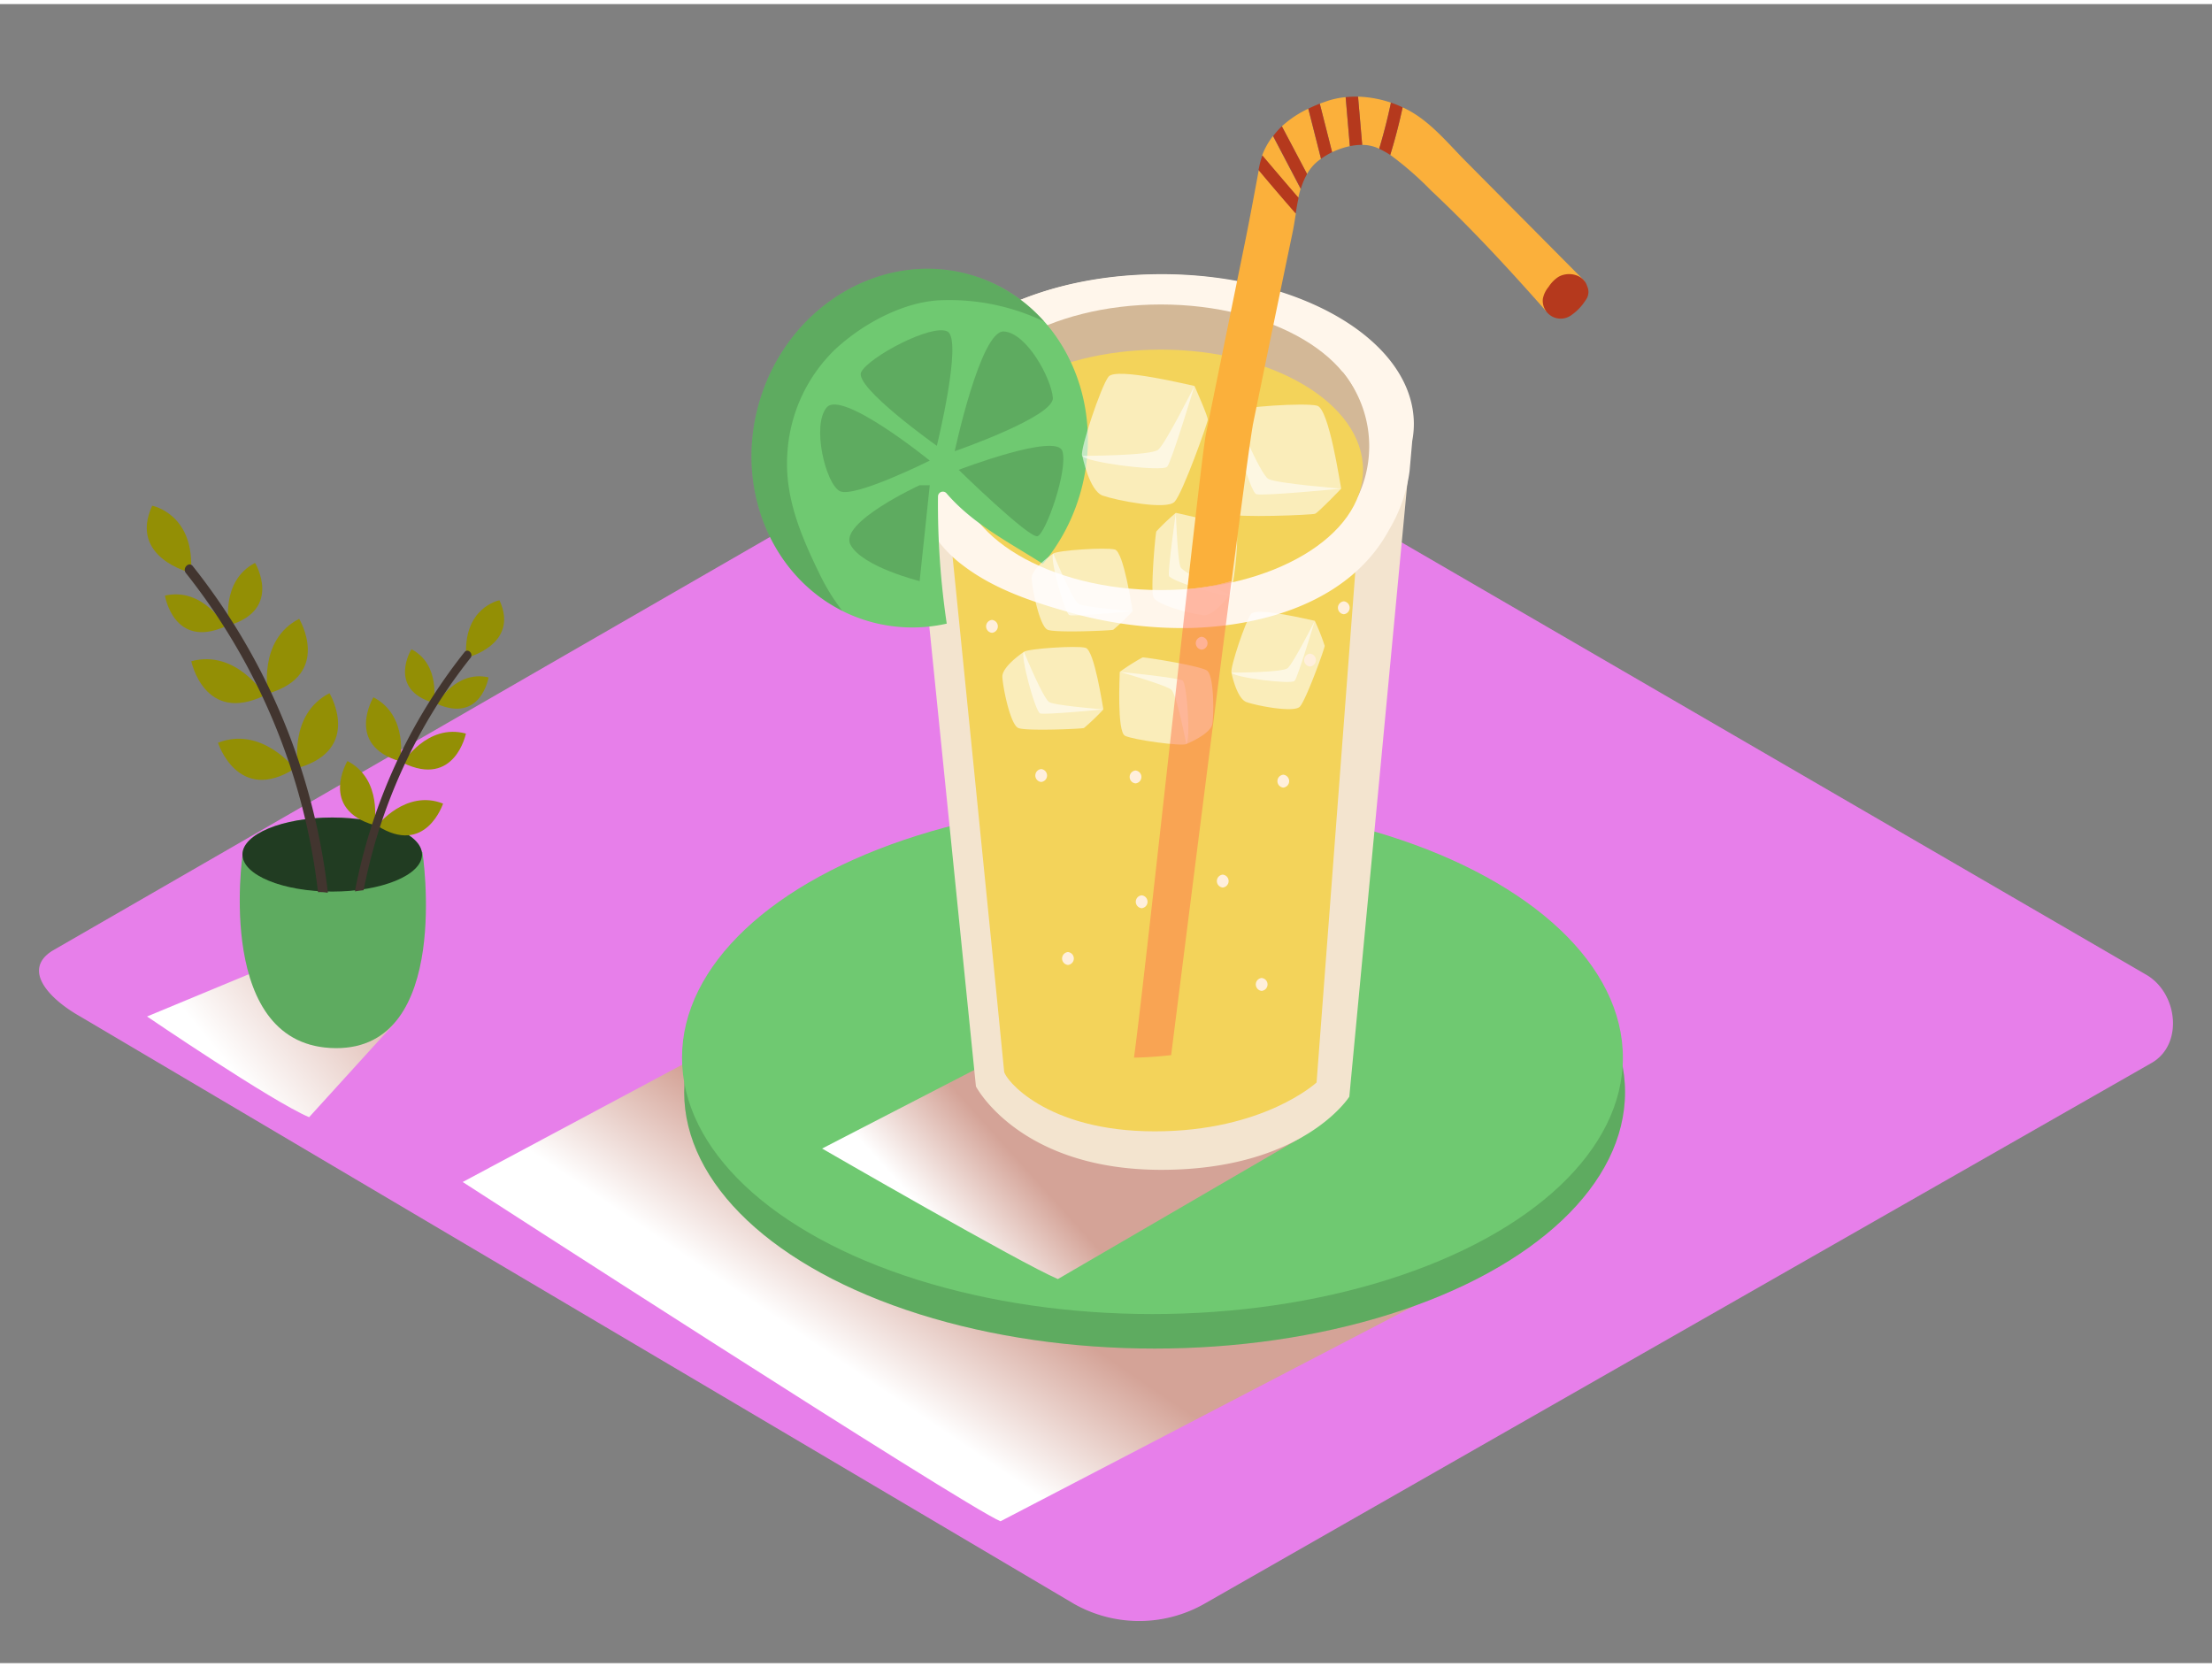 <svg xmlns="http://www.w3.org/2000/svg" xmlns:xlink="http://www.w3.org/1999/xlink" width="406" height="306" class="illustration styles_illustrationTablet__1DWOa" viewBox="0 0 400 300"><rect x="0" y="0" width="400" height="300" fill="#808080" stroke="none"/><defs><linearGradient id="linear-gradient" x1="170.54" x2="154.93" y1="224.49" y2="247.5" gradientUnits="userSpaceOnUse"><stop offset="0" stop-color="#d4a397"/><stop offset="1" stop-color="#fff"/></linearGradient><linearGradient id="linear-gradient-2" x1="186.19" x2="172.15" y1="211.21" y2="223.88" xlink:href="#linear-gradient"/><linearGradient id="linear-gradient-3" x1="70.61" x2="41.38" y1="168.24" y2="192.03" xlink:href="#linear-gradient"/></defs><title>PP</title><g style="isolation:isolate"><g id="Layer_2" data-name="Layer 2"><path fill="#e77fea" d="M194.28,289.32,14.56,183.1c-5.72-3.21-10.63-8.49-5.05-11.94l180.37-104c2.71-1.68,6.82-2.78,9.57-1.18L388.11,175.52c5.72,3.32,6.75,12.6,1,15.93L218,289.15A23.9,23.9,0,0,1,194.28,289.32Z"/><path fill="url(#linear-gradient)" d="M125.75,190.51,83.67,213s90.59,58.55,97.25,61.35l78-40.6" style="mix-blend-mode:multiply"/><ellipse cx="208.79" cy="196.75" fill="#6FC971" rx="85.07" ry="46.37"/><ellipse cx="208.79" cy="196.75" opacity=".15" rx="85.07" ry="46.37"/><ellipse cx="208.4" cy="190.51" fill="#6FC971" rx="85.07" ry="46.37"/><path fill="url(#linear-gradient-2)" d="M180.5,190.51l-31.84,16.44s36,20.8,42.64,23.6l44.21-25.72" style="mix-blend-mode:multiply"/><path fill="url(#linear-gradient-3)" d="M49.59,173.52l-23,9.55s22.65,15.41,29.31,18.21l15.27-16.8" style="mix-blend-mode:multiply"/><path fill="#f3e4cf" d="M164.34,76h0c0-15,20.41-27.1,45.58-27.1S255.5,61,255.5,76a16.45,16.45,0,0,1-.29,3.05L244,197.57s-8.32,13.23-34,13.23-33.52-15.08-33.52-15.08L164.67,79.21A16.46,16.46,0,0,1,164.34,76Z"/><path fill="#f3d35a" d="M246.48,84.22,238.08,195s-9.5,8.84-29.28,8.84-27.15-9.54-27.22-10.83S171.1,88.44,171.1,88.44"/><path fill="#fff6eb" d="M254.9,84.43a27.79,27.79,0,0,1-3.71,10.63c-6.85,12.69-22,17.3-35.51,17.75a74.85,74.85,0,0,1-22.91-3c-6.49-1.85-13.15-4.13-18.57-8.26a22.41,22.41,0,0,1-6.45-7.43c-1.9-3.68-2.19-7.78-2.6-11.83-.54-5.3-.84-10.61,2-15.38,3.18-5.37,8.53-9.21,14-11.91,8.92-4.37,19.06-6.16,28.94-6.16,25.17,0,45.58,12.13,45.58,27.1a16.44,16.44,0,0,1-.29,3.05Z"/><path fill="#d3b897" d="M242.83,66.57a21.17,21.17,0,0,1,2.9,22.08c-5.56,12.73-72-1.19-72-1.19s-3.13-10.61,1-17.46"/><ellipse cx="209.92" cy="76.06" fill="#d3b897" rx="36.56" ry="21.74"/><ellipse cx="209.92" cy="84.22" fill="#f3d35a" rx="36.56" ry="21.74"/><path fill="#6FC971" d="M137.55,71.16c5.46-17.18,22.76-27,38.64-22s24.33,23.06,18.87,40.24a34.79,34.79,0,0,1-6.47,11.83c-6.13-3.92-12.67-7.2-17.48-12.82a.88.88,0,0,0-1.49.62,146.77,146.77,0,0,0,1.58,23,28.26,28.26,0,0,1-14.78-.63C140.53,106.35,132.09,88.33,137.55,71.16Z"/><path d="M137.55,71.16c5.46-17.18,22.76-27,38.64-22a28.27,28.27,0,0,1,12.64,8.25,39.82,39.82,0,0,0-18.34-3.87c-6.81.13-14.35,4.14-19.48,8.91a28.44,28.44,0,0,0-8.63,18.81c-.54,7.78,2.41,14.77,5.75,21.63a37.26,37.26,0,0,0,4.17,6.8C139.12,103.1,132.58,86.78,137.55,71.16Z" opacity=".15"/><path d="M173.36,84.22s12.75,12.45,14.25,12,5.57-12,4.5-15.39S173.36,84.22,173.36,84.22Z" opacity=".15"/><path d="M172.64,80.85s18-6.22,17.75-9.65-4.69-11.77-8.88-12S172.64,80.85,172.64,80.85Z" opacity=".15"/><path d="M169.41,79.88s4.71-19.17,1.93-20.67S157,63.87,155.72,66.57,169.41,79.88,169.41,79.88Z" opacity=".15"/><path d="M168.13,82.55s-15.84-12.84-18.62-9.63-.21,13.83,2.35,15.15S168.13,82.55,168.13,82.55Z" opacity=".15"/><path d="M166.3,87s-14.65,6.74-12.51,10.76,12.51,6.58,12.51,6.58L168.13,87" opacity=".15"/><path fill="#fff" d="M242.53,87.62c-.2-.79-2.17-14.43-4.35-15s-14,.2-15,1,2.77,14.62,4,15S242.53,87.62,242.53,87.62Z" opacity=".58"/><path fill="#fff" d="M242.53,87.62s-4.15,4.35-4.74,4.55-14,.79-16,0S218,82.29,217.9,79.72s5.26-6.13,5.26-6.13,4.68,11.45,6.21,12.28S242.53,87.62,242.53,87.62Z" opacity=".58"/><path fill="#fff" d="M216,69.05c-.81-.12-14.17-3.46-15.55-1.67s-5.13,13.06-4.78,14.27,14.58,3,15.4,2S216,69.05,216,69.05Z" opacity=".58"/><path fill="#fff" d="M216,69.05s2.45,5.49,2.41,6.11S213.87,88.45,212.4,90s-10.57-.26-13-1.12-3.68-7.19-3.68-7.19,12.37,0,13.71-1.1S216,69.05,216,69.05Z" opacity=".58"/><path fill="#fff" d="M212.63,92c.58.17,10.62,2.1,11,3.73s-.62,10.39-1.24,11.1-10.74-2.54-11-3.43S212.63,92,212.63,92Z" opacity=".58"/><path fill="#fff" d="M212.63,92a39.76,39.76,0,0,0-3.53,3.36c-.17.43-1.06,10.37-.54,11.85s7.2,3.13,9.1,3.3,4.72-3.69,4.72-3.69-8.33-3.85-8.89-5S212.63,92,212.63,92Z" opacity=".58"/><path fill="#fff" d="M237.76,111.52c-.6-.09-10.52-2.56-11.53-1.24s-3.81,9.69-3.54,10.59,10.82,2.21,11.42,1.51S237.76,111.52,237.76,111.52Z" opacity=".58"/><path fill="#fff" d="M237.76,111.52a39.76,39.76,0,0,1,1.79,4.53c0,.46-3.4,9.86-4.5,11s-7.84-.19-9.64-.83-2.73-5.33-2.73-5.33,9.18,0,10.17-.81S237.76,111.52,237.76,111.52Z" opacity=".58"/><path fill="#fff" d="M204.83,109.77c-.15-.59-1.61-10.7-3.23-11.14s-10.41.15-11.14.73,2.05,10.85,2.93,11.14S204.83,109.77,204.83,109.77Z" opacity=".58"/><path fill="#fff" d="M204.83,109.77a39.76,39.76,0,0,1-3.52,3.37c-.44.15-10.41.59-11.86,0s-2.8-7.33-2.89-9.24,3.9-4.54,3.9-4.54,3.47,8.49,4.61,9.11S204.83,109.77,204.83,109.77Z" opacity=".58"/><path fill="#fff" d="M202.49,120.75c0,.6-.55,10.81.95,11.56s10.23,1.93,11.07,1.5.15-11-.66-11.5S202.49,120.75,202.49,120.75Z" opacity=".58"/><path fill="#fff" d="M202.49,120.75a39.76,39.76,0,0,1,4.12-2.61c.46-.06,10.32,1.5,11.63,2.36s1.28,7.74,1,9.63-4.73,3.68-4.73,3.68-1.71-9-2.71-9.84S202.49,120.75,202.49,120.75Z" opacity=".58"/><path fill="#fff" d="M199.53,127.54c-.15-.59-1.61-10.7-3.23-11.14s-10.41.15-11.14.73,2.05,10.85,2.93,11.14S199.53,127.54,199.53,127.54Z" opacity=".58"/><path fill="#fff" d="M199.53,127.54a39.76,39.76,0,0,1-3.52,3.37c-.44.15-10.41.59-11.86,0s-2.8-7.33-2.89-9.24,3.9-4.54,3.9-4.54,3.47,8.49,4.61,9.11S199.53,127.54,199.53,127.54Z" opacity=".58"/><path fill="#ffefdc" d="M232.06,139.35a1.17,1.17,0,0,1,0,2.33A1.17,1.17,0,0,1,232.06,139.35Z"/><path fill="#ffefdc" d="M236.89,117.46a1.17,1.17,0,0,1,0,2.33A1.17,1.17,0,0,1,236.89,117.46Z"/><path fill="#ffefdc" d="M243,108a1.17,1.17,0,0,1,0,2.33A1.17,1.17,0,0,1,243,108Z"/><path fill="#ffefdc" d="M217.3,114.41a1.17,1.17,0,0,1,0,2.33A1.17,1.17,0,0,1,217.3,114.41Z"/><path fill="#ffefdc" d="M179.38,111.36a1.17,1.17,0,0,1,0,2.33A1.17,1.17,0,0,1,179.38,111.36Z"/><path fill="#ffefdc" d="M205.34,138.59a1.17,1.17,0,0,1,0,2.33A1.17,1.17,0,0,1,205.34,138.59Z"/><path fill="#ffefdc" d="M188.28,138.33a1.17,1.17,0,0,1,0,2.33A1.17,1.17,0,0,1,188.28,138.33Z"/><path fill="#ffefdc" d="M193.12,171.42a1.17,1.17,0,0,1,0,2.33A1.17,1.17,0,0,1,193.12,171.42Z"/><path fill="#ffefdc" d="M221.11,157.42a1.17,1.17,0,0,1,0,2.33A1.17,1.17,0,0,1,221.11,157.42Z"/><path fill="#ffefdc" d="M206.45,161.16a1.17,1.17,0,0,1,0,2.33A1.17,1.17,0,0,1,206.45,161.16Z"/><path fill="#ffefdc" d="M228.15,176.11a1.17,1.17,0,0,1,0,2.33A1.17,1.17,0,0,1,228.15,176.11Z"/><path fill="#fbb03b" d="M240.24,17.45a14.85,14.85,0,0,1,3.09-.62l.76,8.86a14,14,0,0,0-3.2,1.1L238.66,18C239.18,17.82,239.71,17.63,240.24,17.45Z"/><path fill="#fbb03b" d="M236.57,18.92l2.3,9.06c-.23.16-.44.32-.65.49a8,8,0,0,0-1.86,2.26l-4.56-8.63A19,19,0,0,1,236.57,18.92Z"/><path fill="#fbb03b" d="M251.52,17.82q-.89,4.22-2.13,8.35c-.16-.07-.32-.17-.49-.23a7.1,7.1,0,0,0-2.57-.48l-.75-8.72A20.38,20.38,0,0,1,251.52,17.82Z"/><path fill="#fbb03b" d="M255.15,19.45c3.9,2.25,6.84,5.9,9.93,9l21.46,21.62-6.94,5.48s-1.19-1.35-1.25-1.42c-6.27-7.06-12.72-14-19.63-20.48a58.9,58.9,0,0,0-7.32-6.38q1.32-4.26,2.24-8.61C254.16,18.91,254.67,19.17,255.15,19.45Z"/><path fill="#fbb03b" d="M218.07,77.73l7-34.35c.9-4.44,1.73-8.92,2.55-13.35q3.33,3.94,6.71,7.83c-.19,1.18-.36,2.33-.58,3.39q-3.6,17.25-7.13,34.51c-.4,1.94-1.95,13.46-3.91,28.59a39.77,39.77,0,0,1-8,1.43C216.38,90.89,217.7,79.53,218.07,77.73Z"/><path fill="#fbb03b" d="M230.19,23.87l5,9.54c-.16.53-.3,1.07-.42,1.62q-3.29-3.81-6.54-7.66A13.13,13.13,0,0,1,230.19,23.87Z"/><path fill="#b5391d" d="M253.64,18.67q-.93,4.36-2.24,8.61a15,15,0,0,0-2-1.11q1.25-4.13,2.13-8.35A20.81,20.81,0,0,1,253.64,18.67Z"/><path fill="#b5391d" d="M245.58,16.74l.75,8.72a10.44,10.44,0,0,0-2.23.23l-.76-8.86A17.3,17.3,0,0,1,245.58,16.74Z"/><path fill="#b5391d" d="M238.66,18l2.23,8.78a14,14,0,0,0-2,1.19l-2.3-9.06Q237.58,18.43,238.66,18Z"/><path fill="#b5391d" d="M231.8,22.09l4.56,8.63a12.78,12.78,0,0,0-1.13,2.69l-5-9.54A14.21,14.21,0,0,1,231.8,22.09Z"/><path fill="#b5391d" d="M227.66,29.64a14.3,14.3,0,0,1,.62-2.27q3.25,3.85,6.54,7.66c-.21.94-.37,1.89-.52,2.83Q230.92,34,227.58,30Z"/><path fill="#ff734d" d="M214.69,105.79a44.17,44.17,0,0,0,8-1.43c-3.83,29.54-9.34,73.29-10.91,85.7-2.24.24-4.48.42-6.72.45C206.32,181.52,211.27,136.15,214.69,105.79Z" opacity=".49"/><path fill="#b5391d" d="M284,56.35a9.42,9.42,0,0,0,2.63-2.65l.13-.19.09-.14A2.42,2.42,0,0,0,287,51a3.37,3.37,0,0,0-.14-.38c-.87-1.84-3.41-2.25-5.05-1.29a5.94,5.94,0,0,0-1.76,1.79A4.82,4.82,0,0,0,279,53.28,3.24,3.24,0,0,0,284,56.35Z"/><path fill="#6FC971" d="M43.87,153.79s-5.11,34.89,16.86,35c21.11.12,15.66-35.43,15.66-35.43S61.05,140,43.87,153.79Z"/><path d="M43.87,153.79s-5.11,34.89,16.86,35c21.11.12,15.66-35.43,15.66-35.43S61.05,140,43.87,153.79Z" opacity=".15"/><ellipse cx="60.08" cy="153.79" fill="#6FC971" rx="16.24" ry="6.7"/><ellipse cx="60.08" cy="153.79" opacity=".7" rx="16.24" ry="6.7"/><path fill="#938f05" d="M34.52,102.84s-11.32-2.72-7-12.13C27.54,90.7,35.33,92.24,34.52,102.84Z"/><path fill="#938f05" d="M41.4,112.34s-1.57-8,4.72-11.29C46.12,101,51.17,109.47,41.4,112.34Z"/><path fill="#938f05" d="M48.46,124.68S46.58,115,54.1,111.16C54.1,111.16,60.15,121.25,48.46,124.68Z"/><path fill="#938f05" d="M53.93,138.12s-1.88-9.63,5.65-13.51C59.57,124.6,65.62,134.69,53.93,138.12Z"/><path fill="#938f05" d="M40.72,112.55s-4-7.16-10.89-5.59C29.83,107,31.4,116.67,40.72,112.55Z"/><path fill="#938f05" d="M47.87,125s-5.11-8.37-13.28-6.17C34.59,118.8,36.93,130.33,47.87,125Z"/><path fill="#938f05" d="M53.3,138.24s-6-7.76-13.88-4.67C39.42,133.57,43,144.76,53.3,138.24Z"/><path fill="#42352f" d="M57.53,160.58h.15a7.83,7.83,0,0,1,1.59.12.78.78,0,0,0,0-.16,116,116,0,0,0-24.41-58.91c-.7-.89-1.94.37-1.25,1.25a113.91,113.91,0,0,1,23.89,57.66Z"/><path fill="#938f05" d="M84.32,118.21s9.71-2.33,6-10.41C90.3,107.8,83.62,109.12,84.32,118.21Z"/><path fill="#938f05" d="M78.41,126.36s1.34-6.9-4-9.69C74.36,116.67,70,123.9,78.41,126.36Z"/><path fill="#938f05" d="M72.36,136.94s1.61-8.26-4.84-11.59C67.52,125.35,62.33,134,72.36,136.94Z"/><path fill="#938f05" d="M67.67,148.47s1.61-8.26-4.84-11.59C62.82,136.88,57.64,145.53,67.67,148.47Z"/><path fill="#938f05" d="M79,126.54s3.42-6.14,9.34-4.79C88.34,121.75,87,130.07,79,126.54Z"/><path fill="#938f05" d="M72.86,137.2s4.38-7.18,11.39-5.29C84.26,131.9,82.25,141.79,72.86,137.2Z"/><path fill="#938f05" d="M68.21,148.57s5.15-6.66,11.91-4C80.11,144.57,77,154.17,68.21,148.57Z"/><path fill="#42352f" d="M84,117.18a99.5,99.5,0,0,0-19.82,43.27c.51-.08,1-.16,1.57-.21a97.71,97.71,0,0,1,19.32-42C85.68,117.49,84.61,116.42,84,117.18Z"/></g></g></svg>